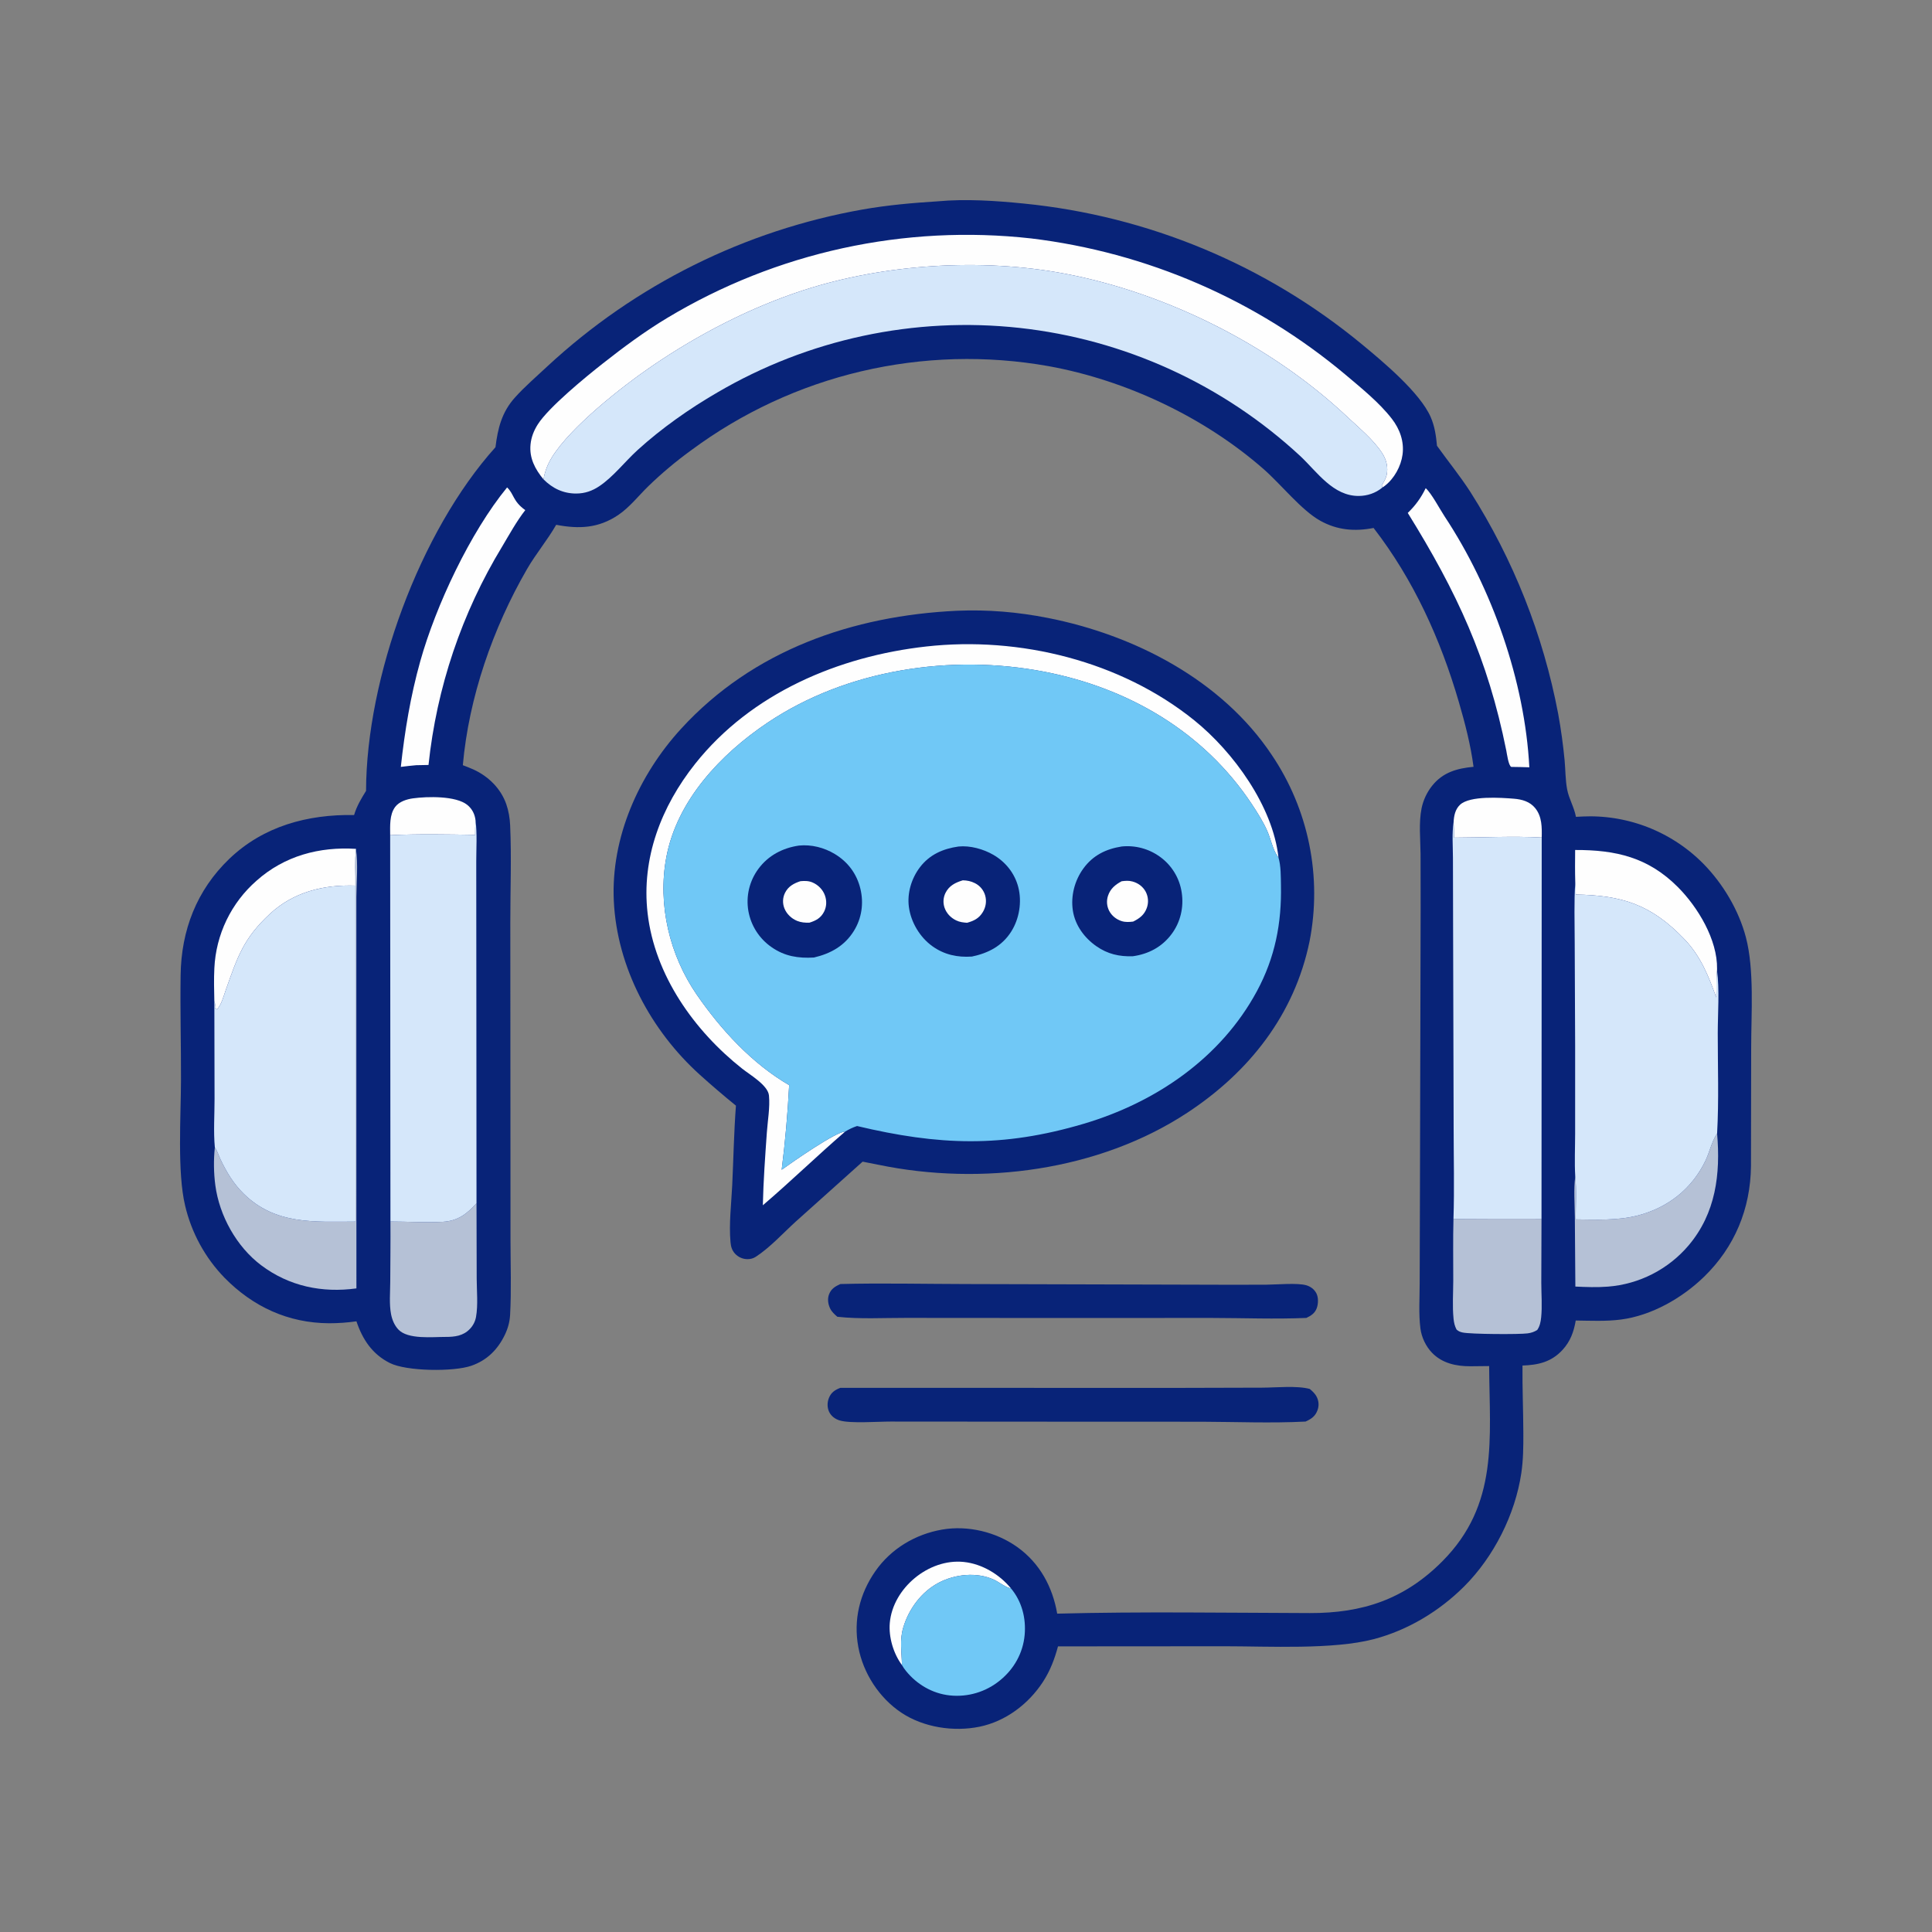 <svg xmlns="http://www.w3.org/2000/svg" version="1.1" xmlns:xlink="http://www.w3.org/1999/xlink" xmlns:svgjs="http://svgjs.com/svgjs" width="1024" height="1024"><rect width="100%" height="100%" fill="#808080" stroke="none"/><svg xmlns="http://www.w3.org/2000/svg" xmlns:xlink="http://www.w3.org/1999/xlink" width="1024" height="1024">
	<path fill="#082378" d="M445.41 680.565C467.429 680 489.636 680.528 511.673 680.57L635.889 680.905Q653.571 681.002 671.254 680.909C676.463 680.882 687.727 679.848 692.383 681.226C694.649 681.897 696.531 683.304 697.661 685.395C698.854 687.602 698.75 690.967 697.928 693.286C696.958 696.021 694.904 697.35 692.395 698.529C675.863 699.238 659.008 698.564 642.448 698.541L547.99 698.558L480.226 698.51C468.271 698.476 455.665 699.232 443.804 697.914C442.303 696.606 440.866 695.343 439.987 693.517C438.887 691.231 438.484 688.489 439.39 686.072C440.514 683.074 442.63 681.835 445.41 680.565Z"></path>
	<path fill="#082378" d="M445.377 735.595L626.782 735.605L669.027 735.492C676.276 735.467 687.422 734.319 694.212 736.18C695.734 737.469 697.095 738.714 697.972 740.541Q698.165 740.937 698.318 741.351Q698.47 741.764 698.58 742.191Q698.691 742.618 698.757 743.054Q698.824 743.49 698.847 743.93Q698.869 744.37 698.848 744.811Q698.826 745.251 698.76 745.687Q698.694 746.123 698.585 746.55Q698.476 746.977 698.324 747.391C697.144 750.662 695.013 752.086 691.966 753.456C673.829 754.384 655.307 753.609 637.133 753.545L546.081 753.51L472.052 753.458C465.417 753.434 450.75 754.569 445.085 752.877C442.658 752.151 440.562 750.621 439.458 748.302C438.355 745.983 438.41 743.256 439.364 740.897C440.543 737.982 442.551 736.695 445.377 735.595Z"></path>
	<path fill="#082378" d="M507.262 323.713C523.609 323.031 539.421 324.368 555.469 327.535C601.31 336.578 647.629 360.443 674.112 400.205Q675.014 401.544 675.883 402.905Q676.752 404.266 677.588 405.647Q678.423 407.029 679.224 408.431Q680.025 409.833 680.792 411.254Q681.558 412.675 682.29 414.114Q683.021 415.554 683.717 417.011Q684.413 418.468 685.072 419.942Q685.732 421.415 686.355 422.905Q686.979 424.394 687.565 425.898Q688.152 427.403 688.701 428.921Q689.251 430.439 689.763 431.97Q690.275 433.502 690.749 435.045Q691.223 436.589 691.659 438.143Q692.096 439.698 692.493 441.263Q692.891 442.827 693.25 444.402Q693.61 445.976 693.93 447.558Q694.251 449.141 694.532 450.731Q694.814 452.32 695.056 453.917Q695.299 455.513 695.502 457.115Q695.705 458.717 695.869 460.323Q696.032 461.929 696.156 463.539Q696.281 465.149 696.365 466.761Q696.45 468.374 696.495 469.988Q696.54 471.602 696.545 473.216Q696.55 474.831 696.516 476.445Q696.482 478.059 696.408 479.672Q696.334 481.285 696.22 482.896Q696.106 484.506 695.953 486.114Q695.8 487.721 695.608 489.324Q695.415 490.927 695.183 492.525Q694.951 494.123 694.68 495.715Q694.409 497.306 694.099 498.891C686.098 537.845 662.035 568.25 629.29 589.776C582.344 620.638 520.12 628.636 465.673 617.368L457.207 615.702L421.749 647.487C415.109 653.521 408.16 661.189 400.637 666.088C399.245 666.995 397.84 667.376 396.177 667.377Q395.705 667.375 395.235 667.324Q394.766 667.273 394.304 667.173Q393.842 667.073 393.394 666.925Q392.945 666.777 392.514 666.584Q392.083 666.39 391.675 666.153Q391.267 665.915 390.885 665.636Q390.504 665.357 390.154 665.04Q389.804 664.723 389.489 664.371C387.931 662.638 387.398 660.706 387.19 658.436C386.296 648.676 387.629 637.955 388.093 628.152C388.758 614.121 388.999 600.018 390.061 586.015Q380.29 578.083 370.943 569.656C345.014 546.259 326.996 512.702 325.332 477.503C323.745 443.938 338.552 410.779 360.979 386.275C399.16 344.558 451.976 326.307 507.262 323.713Z"></path>
	<path fill="#FEFEFE" d="M404.323 638.818C404.605 626.008 405.543 612.985 406.451 600.196C406.901 593.854 408.17 586.956 407.57 580.643C407.053 575.217 397.547 569.714 393.414 566.45C367.929 546.323 347.001 516.854 343.239 484.007C339.9 454.85 350.462 427.483 368.447 404.834C398.164 367.41 444.445 347.836 490.999 342.648C540.395 337.142 594.004 350.343 632.986 381.782C653.701 398.49 674.666 427.354 677.615 454.489C677.46 454.281 677.301 454.076 677.15 453.865C674.619 450.336 673.486 444.524 671.694 440.46C669.585 435.674 666.428 430.657 663.539 426.295C638.186 388.018 598.32 364.722 553.697 356.059C504.24 346.458 448.845 354.784 406.653 383.15C381.944 399.762 358.792 424.256 353.157 454.404C348.456 479.554 354.917 506.356 369.334 527.241C382.176 545.846 398.642 563.746 418.269 575.145Q417.116 597.644 414.312 619.998C419.614 616.155 443.241 599.653 447.94 599.779C433.156 612.51 419.183 626.136 404.323 638.818Z"></path>
	<path fill="#70C8F6" d="M418.269 575.145C398.642 563.746 382.176 545.846 369.334 527.241C354.917 506.356 348.456 479.554 353.157 454.404C358.792 424.256 381.944 399.762 406.653 383.15C448.845 354.784 504.24 346.458 553.697 356.059C598.32 364.722 638.186 388.018 663.539 426.295C666.428 430.657 669.585 435.674 671.694 440.46C673.486 444.524 674.619 450.336 677.15 453.865C677.301 454.076 677.46 454.281 677.615 454.489C678.956 458.988 678.838 464.58 678.932 469.249C679.337 489.356 675.785 507.55 666.204 525.318C647.03 560.878 612.446 584.356 574.359 595.634C531.231 608.403 497.574 607.115 454.254 596.816C451.948 597.593 450.016 598.511 447.94 599.779C443.241 599.653 419.614 616.155 414.312 619.998Q417.116 597.644 418.269 575.145Z"></path>
	<path fill="#082378" d="M594.52 448.653Q595.186 448.585 595.854 448.547Q596.522 448.509 597.191 448.501Q597.861 448.494 598.529 448.517Q599.198 448.54 599.865 448.593Q600.533 448.646 601.197 448.73Q601.861 448.813 602.52 448.927Q603.18 449.041 603.833 449.185Q604.487 449.328 605.133 449.501Q605.78 449.675 606.418 449.877Q607.056 450.08 607.684 450.311Q608.312 450.542 608.929 450.802Q609.545 451.061 610.15 451.349Q610.754 451.636 611.345 451.951Q611.936 452.266 612.512 452.607Q613.087 452.948 613.647 453.315Q614.207 453.682 614.749 454.074Q615.331 454.491 615.892 454.936Q616.453 455.381 616.99 455.854Q617.528 456.327 618.041 456.827Q618.553 457.326 619.041 457.851Q619.528 458.376 619.988 458.924Q620.448 459.473 620.88 460.044Q621.312 460.615 621.714 461.207Q622.117 461.799 622.489 462.41Q622.861 463.022 623.202 463.652Q623.543 464.281 623.852 464.927Q624.161 465.573 624.437 466.234Q624.713 466.894 624.955 467.568Q625.197 468.242 625.405 468.927Q625.613 469.612 625.786 470.307Q625.96 471.001 626.098 471.704Q626.236 472.406 626.338 473.115C627.51 480.897 625.679 488.799 620.935 495.127C615.834 501.93 608.727 505.676 600.388 506.837C593.187 507.064 587.055 505.671 581.074 501.496C574.735 497.072 569.835 490.419 568.642 482.663C567.441 474.85 569.592 466.659 574.226 460.297C579.317 453.309 586.229 449.973 594.52 448.653Z"></path>
	<path fill="#FEFEFE" d="M594.486 467.084C596.479 466.819 598.245 466.673 600.211 467.203C603.191 468.006 605.774 469.875 607.239 472.623Q607.5 473.12 607.708 473.641Q607.915 474.163 608.067 474.703Q608.219 475.243 608.313 475.796Q608.408 476.35 608.444 476.91Q608.48 477.47 608.457 478.03Q608.434 478.591 608.352 479.146Q608.271 479.702 608.132 480.245Q607.992 480.789 607.797 481.315C606.467 484.933 603.916 486.823 600.58 488.46C598.576 488.7 596.564 488.832 594.603 488.24C591.74 487.376 589.205 485.369 587.847 482.691Q587.616 482.235 587.431 481.758Q587.246 481.281 587.109 480.787Q586.973 480.294 586.886 479.79Q586.799 479.286 586.762 478.776Q586.726 478.265 586.74 477.754Q586.755 477.243 586.82 476.735Q586.885 476.228 587 475.729Q587.115 475.231 587.279 474.746C588.511 471.03 591.149 468.867 594.486 467.084Z"></path>
	<path fill="#082378" d="M508.033 448.671C514.187 448.061 521.181 449.998 526.503 453.078C533.001 456.84 537.853 462.931 539.722 470.253C541.702 478.012 540.263 486.956 535.99 493.719C531.118 501.433 523.789 505.175 515.16 506.994C507.471 507.533 500.415 506.015 494.105 501.459C487.517 496.702 482.813 488.795 481.733 480.742C480.743 473.353 483.091 465.556 487.59 459.653C492.732 452.904 499.876 449.826 508.033 448.671Z"></path>
	<path fill="#FEFEFE" d="M510.311 466.584C512.615 466.632 514.64 467.038 516.713 468.085Q517.211 468.331 517.679 468.629Q518.148 468.926 518.583 469.271Q519.018 469.616 519.415 470.005Q519.811 470.394 520.165 470.822Q520.518 471.25 520.824 471.714Q521.131 472.177 521.387 472.669Q521.643 473.162 521.846 473.679Q522.049 474.196 522.196 474.731C522.993 477.67 522.52 480.735 520.967 483.341C518.949 486.726 516.246 488.072 512.567 489.092C510.545 488.941 508.664 488.733 506.814 487.842C503.962 486.47 501.67 484.129 500.631 481.112Q500.465 480.632 500.347 480.137Q500.229 479.643 500.162 479.139Q500.094 478.635 500.077 478.127Q500.059 477.619 500.093 477.112Q500.126 476.605 500.21 476.103Q500.294 475.602 500.427 475.111Q500.561 474.621 500.742 474.146Q500.924 473.671 501.152 473.217C503.08 469.398 506.391 467.772 510.311 466.584Z"></path>
	<path fill="#082378" d="M423.507 448.164C430.069 447.513 436.766 449.225 442.394 452.597C449.379 456.782 454.12 463.142 456.024 471.048C457.87 478.711 456.77 486.616 452.601 493.363C447.674 501.336 440.279 505.433 431.385 507.51C423.101 507.98 415.905 506.874 408.971 502.03Q408.368 501.615 407.787 501.17Q407.205 500.726 406.646 500.253Q406.088 499.78 405.553 499.28Q405.018 498.78 404.509 498.254Q404 497.728 403.518 497.178Q403.035 496.627 402.581 496.053Q402.126 495.479 401.701 494.884Q401.275 494.288 400.88 493.672Q400.485 493.056 400.12 492.421Q399.756 491.786 399.423 491.134Q399.091 490.482 398.791 489.814Q398.492 489.147 398.225 488.465Q397.959 487.783 397.727 487.089Q397.495 486.394 397.298 485.689Q397.101 484.985 396.939 484.271Q396.776 483.557 396.65 482.836Q396.524 482.108 396.435 481.375Q396.347 480.642 396.295 479.906Q396.244 479.169 396.229 478.431Q396.215 477.693 396.239 476.955Q396.262 476.217 396.322 475.481Q396.383 474.745 396.481 474.013Q396.579 473.281 396.713 472.555Q396.848 471.829 397.02 471.111Q397.191 470.393 397.399 469.684Q397.606 468.975 397.849 468.278Q398.092 467.581 398.371 466.897Q398.649 466.213 398.961 465.544Q399.274 464.875 399.62 464.223Q399.966 463.57 400.344 462.936Q400.723 462.302 401.133 461.688Q401.543 461.074 401.984 460.482C407.234 453.381 414.869 449.414 423.507 448.164Z"></path>
	<path fill="#FEFEFE" d="M424.233 467.047C426.467 466.852 428.527 466.812 430.632 467.713C433.678 469.017 436.163 471.534 437.258 474.676C438.251 477.528 438.136 480.59 436.738 483.287C435.03 486.586 432.439 487.972 429.016 489.034C426.785 489.114 424.553 488.937 422.47 488.082C419.468 486.849 416.916 484.427 415.729 481.385Q415.533 480.889 415.391 480.375Q415.248 479.861 415.161 479.335Q415.074 478.808 415.043 478.276Q415.012 477.744 415.038 477.211Q415.063 476.678 415.145 476.151Q415.227 475.624 415.364 475.108Q415.501 474.593 415.692 474.095Q415.883 473.597 416.126 473.122C417.863 469.746 420.762 468.19 424.233 467.047Z"></path>
	<path fill="#082378" d="M496.98 106.709C511.877 105.325 527.789 106.396 542.656 107.89Q545.722 108.194 548.782 108.554Q551.841 108.915 554.894 109.332Q557.946 109.749 560.99 110.222Q564.035 110.696 567.07 111.225Q570.105 111.755 573.129 112.341Q576.154 112.926 579.167 113.568Q582.18 114.209 585.181 114.907Q588.182 115.604 591.17 116.356Q594.157 117.109 597.13 117.917Q600.103 118.725 603.061 119.587Q606.019 120.45 608.96 121.367Q611.901 122.284 614.825 123.256Q617.748 124.227 620.653 125.252Q623.559 126.278 626.444 127.357Q629.33 128.436 632.195 129.568Q635.061 130.7 637.904 131.885Q640.748 133.07 643.57 134.307Q646.391 135.544 649.189 136.834Q651.987 138.123 654.761 139.464Q657.535 140.805 660.283 142.197Q663.032 143.589 665.754 145.032Q668.476 146.474 671.171 147.967Q673.866 149.46 676.533 151.002Q679.2 152.544 681.838 154.136Q684.476 155.727 687.084 157.367Q689.692 159.007 692.27 160.695Q694.847 162.383 697.393 164.118Q699.938 165.853 702.451 167.635Q704.965 169.417 707.444 171.246Q709.924 173.074 712.369 174.948Q714.815 176.821 717.225 178.74Q719.636 180.659 722.01 182.622C733.241 191.908 752.608 208.098 758.283 221.023C760.446 225.949 761.132 230.974 761.637 236.284C767.486 244.448 773.838 252.238 779.293 260.685Q783.562 267.398 787.509 274.305Q791.455 281.212 795.07 288.299Q798.685 295.385 801.961 302.635Q805.236 309.885 808.165 317.281Q811.093 324.678 813.669 332.205Q816.244 339.732 818.459 347.372Q820.675 355.013 822.527 362.749Q824.379 370.486 825.862 378.302Q828.099 390.596 829.284 403.036C829.738 408.062 829.68 413.486 830.622 418.423C831.571 423.396 834.316 427.774 835.285 432.942Q839.14 432.695 843.003 432.666Q844.044 432.67 845.086 432.7Q846.127 432.73 847.167 432.786Q848.207 432.841 849.245 432.923Q850.283 433.004 851.319 433.111Q852.355 433.217 853.388 433.349Q854.421 433.482 855.451 433.639Q856.48 433.797 857.506 433.98Q858.531 434.163 859.552 434.371Q860.572 434.579 861.587 434.812Q862.602 435.045 863.611 435.304Q864.62 435.562 865.622 435.845Q866.625 436.127 867.62 436.435Q868.615 436.742 869.602 437.074Q870.589 437.406 871.568 437.762Q872.547 438.118 873.516 438.499Q874.486 438.879 875.446 439.283Q876.406 439.686 877.356 440.114Q878.306 440.541 879.245 440.992Q880.184 441.443 881.111 441.916Q882.039 442.39 882.954 442.886Q883.87 443.383 884.773 443.901Q885.676 444.42 886.566 444.961Q887.456 445.502 888.333 446.064Q889.209 446.627 890.072 447.211Q890.934 447.795 891.782 448.4Q892.629 449.005 893.462 449.631Q894.294 450.257 895.111 450.903Q895.928 451.549 896.729 452.215Q897.53 452.881 898.314 453.566Q899.098 454.252 899.865 454.956Q900.632 455.661 901.381 456.384Q902.131 457.107 902.862 457.849C913.231 468.424 921.582 482.434 925.361 496.79C929.891 514.004 928.162 537.321 928.157 555.349L928.055 618.102C927.804 640.67 919.415 660.965 903.165 676.737C891.527 688.035 875.346 697.291 859.077 699.392C851.195 700.409 843.108 699.997 835.175 699.904C834.156 705.855 832.338 710.947 828.182 715.466C822.244 721.924 815.307 723.469 806.95 723.766C806.838 735.72 807.364 747.697 807.402 759.657C807.425 766.716 807.373 773.747 806.335 780.747C803.078 802.708 791.735 825.165 776.038 840.835C762.851 853.999 746.126 864.073 728.064 868.798C706.572 874.422 672.36 872.554 649.312 872.55L560.761 872.613C558.952 879.351 556.621 885.515 552.8 891.393C545.155 903.154 533.016 912.37 519.116 915.207C505.393 918.007 489.379 915.565 477.657 907.704C465.921 899.833 457.492 886.809 454.921 872.942C452.257 858.573 455.629 844.706 463.954 832.758C472.243 820.862 485.146 813.16 499.389 810.703C512.992 808.358 527.966 811.966 539.176 819.967C551.092 828.473 557.89 841.081 560.339 855.264C604.917 854.116 649.653 854.83 694.246 854.96C722.168 855.041 744.404 847.679 764.431 827.56C794.481 797.373 789.501 762.601 789.279 724.045L779.327 724.147C771.848 724.166 764.421 722.604 759.003 716.996C755.747 713.626 753.459 708.816 752.858 704.167C751.851 696.367 752.464 687.917 752.457 680.021L752.602 631.654L752.968 481.25L752.927 452.554C752.847 444.717 751.922 436.109 753.462 428.423Q753.799 426.789 754.325 425.206Q754.851 423.623 755.559 422.113Q756.266 420.602 757.146 419.184Q758.025 417.767 759.064 416.462C764.804 409.284 772.292 407.258 781.005 406.421C779.483 394.832 776.491 383.31 773.226 372.102C763.567 338.944 749.262 307.292 728.024 279.834C718.003 281.79 708.733 281 699.743 275.986C689.786 270.434 679.001 256.763 669.818 248.708C638.385 221.136 596.903 201.545 555.817 194.074Q552.737 193.526 549.644 193.057Q546.551 192.587 543.448 192.197Q540.344 191.807 537.231 191.495Q534.118 191.184 530.999 190.952Q527.879 190.72 524.754 190.567Q521.63 190.415 518.503 190.342Q515.375 190.269 512.247 190.275Q509.119 190.282 505.991 190.368Q502.864 190.454 499.741 190.62Q496.617 190.786 493.498 191.031Q490.379 191.276 487.268 191.601Q484.157 191.925 481.054 192.329Q477.952 192.732 474.861 193.214Q471.771 193.697 468.693 194.258Q465.615 194.819 462.553 195.458Q459.491 196.097 456.446 196.813Q453.401 197.53 450.375 198.324Q447.349 199.118 444.344 199.989Q441.34 200.859 438.358 201.806Q435.377 202.753 432.42 203.776Q429.464 204.798 426.534 205.895Q423.605 206.993 420.704 208.164Q417.804 209.336 414.934 210.581Q412.064 211.826 409.227 213.143Q406.389 214.461 403.587 215.85Q400.784 217.24 398.017 218.7Q395.251 220.16 392.522 221.691Q389.794 223.221 387.105 224.82Q384.417 226.419 381.77 228.086Q379.122 229.753 376.519 231.487Q373.915 233.221 371.356 235.02Q368.797 236.82 366.285 238.684Q354.298 247.375 343.658 257.671C338.48 262.707 333.728 268.869 327.727 272.925C317.19 280.046 306.891 280.444 294.785 278.16C290.125 286.312 284.008 293.533 279.311 301.665C261.271 332.895 248.501 369.508 245.31 405.57C247.149 406.276 249.003 406.973 250.8 407.782C258.771 411.375 265.432 417.888 268.339 426.222C269.586 429.796 270.226 433.711 270.392 437.486C271.145 454.513 270.469 471.856 270.476 488.924L270.537 583.838L270.574 657.338C270.587 670.432 271.072 683.783 270.37 696.844C270.165 700.641 269.216 704.086 267.569 707.501C263.774 715.366 258.065 721.036 249.749 723.903C240.385 727.131 215.468 726.853 206.674 722.451C197.326 717.772 192.181 709.991 188.915 700.325Q181.692 701.358 174.395 701.354C152.733 701.237 134.081 692.597 118.976 677.218Q117.058 675.238 115.278 673.133Q113.498 671.029 111.863 668.809Q110.229 666.589 108.749 664.263Q107.268 661.938 105.947 659.519Q104.627 657.099 103.473 654.595Q102.318 652.092 101.336 649.517Q100.353 646.941 99.546 644.305Q98.739 641.669 98.112 638.985C93.899 621.361 95.879 591.655 95.929 572.623C95.978 554.029 95.466 535.397 95.73 516.812C96.067 493.032 104.242 471.789 121.529 455.206C139.631 437.84 163.167 431.555 187.676 431.982C189.106 427.195 191.407 423.389 194.011 419.176C194.212 359.236 222.37 281.801 262.609 237.032C263.854 227.015 265.936 218.534 272.824 210.815C278.085 204.919 284.371 199.568 290.131 194.148Q292.3 192.135 294.505 190.161Q296.71 188.188 298.951 186.254Q301.191 184.32 303.465 182.427Q305.739 180.533 308.047 178.681Q310.355 176.829 312.696 175.018Q315.036 173.207 317.409 171.439Q319.782 169.67 322.186 167.945Q324.59 166.219 327.025 164.537Q329.459 162.854 331.924 161.216Q334.388 159.578 336.882 157.984Q339.375 156.39 341.896 154.841Q344.418 153.292 346.967 151.788Q349.516 150.284 352.091 148.827Q354.666 147.369 357.267 145.957Q359.869 144.546 362.495 143.182Q365.12 141.817 367.77 140.5Q370.42 139.183 373.094 137.913Q375.767 136.644 378.462 135.422Q381.158 134.201 383.875 133.028Q386.592 131.855 389.329 130.731Q392.067 129.607 394.824 128.532Q397.581 127.457 400.357 126.432Q403.133 125.406 405.927 124.431Q408.721 123.456 411.532 122.53Q414.343 121.605 417.17 120.731Q419.997 119.856 422.84 119.032Q425.682 118.208 428.539 117.435Q431.395 116.663 434.265 115.941Q437.135 115.22 440.018 114.55Q442.9 113.88 445.794 113.262Q448.688 112.644 451.593 112.077Q454.498 111.511 457.412 110.997C470.505 108.699 483.725 107.541 496.98 106.709Z"></path>
	<path fill="#FEFEFE" d="M478.039 882.504C473.546 876.455 470.961 867.758 471.603 860.246C472.404 850.879 477.671 842.343 484.822 836.423C492.037 830.45 501.411 826.884 510.845 827.872C520.507 828.883 529.69 834.413 535.802 841.832C535.635 841.811 535.465 841.807 535.3 841.769C532.797 841.189 529.337 838.427 526.834 837.273C517.791 833.103 506.205 834.289 497.476 838.902C488.34 843.729 481.705 852.733 478.764 862.544C476.68 869.498 477.967 875.495 478.039 882.504Z"></path>
	<path fill="#FEFEFE" d="M206.795 442.668C206.785 437.765 206.365 431.801 209.457 427.675C211.557 424.873 215.554 423.602 218.87 423.145C226.46 422.1 241.644 421.737 247.674 426.617C250.297 428.74 251.704 431.607 252.057 434.924C251.891 437.461 251.797 439.947 251.84 442.492C236.795 442.251 221.84 441.953 206.795 442.668Z"></path>
	<path fill="#FEFEFE" d="M770.435 435.789C770.608 432.396 771.285 428.924 773.887 426.506C779.129 421.635 795.511 422.784 802.342 423.326C806.698 423.671 810.887 424.836 813.73 428.372C817.31 432.823 817.262 438.512 817.144 443.912C801.664 443.064 786.149 443.926 770.658 443.971C770.684 441.228 770.588 438.526 770.435 435.789Z"></path>
	<path fill="#FEFEFE" d="M834.859 450.51C856.467 450.453 873.582 454.386 889.318 470.184C899.908 480.816 910.326 498.038 910.081 513.573C910.076 513.839 910.064 514.104 910.056 514.369C909.473 518.985 909.89 523.948 909.623 528.641C905.528 517.158 901.333 506.717 892.744 497.755C875.194 479.443 859.835 474.56 835.21 474.121C835.227 471.884 835.094 469.7 834.918 467.472C834.744 461.817 834.813 456.166 834.859 450.51Z"></path>
	<path fill="#FEFEFE" d="M113.61 530.697C113.487 524.887 113.312 518.994 113.613 513.188Q113.689 511.533 113.848 509.884Q114.007 508.235 114.25 506.596Q114.492 504.957 114.817 503.332Q115.141 501.708 115.548 500.102Q115.954 498.495 116.441 496.912Q116.927 495.328 117.493 493.771Q118.059 492.214 118.703 490.688Q119.347 489.161 120.067 487.669Q120.787 486.177 121.582 484.723Q122.376 483.269 123.243 481.857Q124.11 480.446 125.047 479.079Q125.984 477.713 126.989 476.396Q127.993 475.078 129.063 473.813Q130.133 472.548 131.265 471.339Q132.398 470.129 133.59 468.979Q134.782 467.828 136.03 466.739C150.787 453.615 169.262 448.683 188.676 449.913C187.977 456.303 188.506 462.968 188.386 469.399C171.691 468.826 155.658 472.699 143.124 484.299C129.018 497.354 125.842 507.275 119.731 524.557C118.537 527.933 117.423 532.348 115.035 535.034L115.065 535.067L113.893 534.126C113.922 533.828 113.955 533.53 113.98 533.231C114.063 532.268 113.931 531.616 113.61 530.697Z"></path>
	<path fill="#FEFEFE" d="M755.649 258.738C758.819 261.614 763.129 269.871 765.705 273.765C790.806 311.701 808.22 361.097 810.575 406.684C807.395 406.542 804.2 406.534 801.017 406.473C799.518 405.828 798.694 399.449 798.374 397.859C788.514 348.845 772.225 313.934 746.144 271.861C750.287 267.838 753.127 263.933 755.649 258.738Z"></path>
	<path fill="#FEFEFE" d="M268.771 258.343C272.588 262.013 271.701 265.572 278.396 270.381C273.758 276.347 270.035 283.162 266.171 289.644Q264.171 292.935 262.263 296.279Q260.354 299.623 258.539 303.019Q256.724 306.415 255.003 309.86Q253.282 313.305 251.657 316.795Q250.032 320.286 248.504 323.821Q246.976 327.355 245.546 330.93Q244.116 334.505 242.785 338.119Q241.455 341.732 240.224 345.381Q238.994 349.03 237.864 352.711Q236.735 356.392 235.708 360.103Q234.681 363.814 233.756 367.552Q232.832 371.29 232.011 375.052Q231.19 378.814 230.473 382.598Q229.757 386.381 229.145 390.183Q228.533 393.984 228.026 397.801Q227.519 401.618 227.118 405.448L220.588 405.575C217.867 405.79 215.156 406.148 212.445 406.467C214.522 387.473 217.575 368.958 222.735 350.528C231.01 320.974 249.242 282.181 268.771 258.343Z"></path>
	<path fill="#B5C1D6" d="M188.676 449.913C189.834 458.07 188.955 467.163 188.891 475.431L188.889 517.333L188.907 682.879C170.728 685.363 153.243 681.763 138.405 670.594C125.378 660.788 116.275 644.357 114.133 628.254C113.269 621.763 113.17 614.663 113.869 608.156C115.175 609.947 115.945 612.569 116.91 614.591C120.125 621.326 123.757 627.371 129.101 632.64C145.986 649.282 166.606 647.535 188.427 647.475L188.386 469.399C188.506 462.968 187.977 456.303 188.676 449.913Z"></path>
	<path fill="#B5C1D6" d="M910.103 600.769C911.964 622.293 909.409 643.028 895.02 660.059Q894.023 661.234 892.97 662.359Q891.917 663.483 890.809 664.554Q889.702 665.626 888.543 666.641Q887.384 667.656 886.177 668.614Q884.969 669.571 883.716 670.467Q882.463 671.363 881.167 672.197Q879.871 673.03 878.536 673.799Q877.2 674.568 875.829 675.27Q874.457 675.972 873.053 676.605Q871.648 677.238 870.214 677.802Q868.78 678.365 867.32 678.857Q865.86 679.35 864.377 679.769Q862.894 680.189 861.393 680.535Q859.892 680.881 858.375 681.152Q856.858 681.424 855.33 681.62Q853.802 681.817 852.266 681.938C846.514 682.39 840.732 682.181 834.975 681.905L834.697 644.801C834.626 637.895 834.046 630.287 834.913 623.455C835.675 630.896 835.158 638.801 835.131 646.294C845.902 646.42 857.207 646.966 867.723 644.315C883.885 640.241 896.812 630.118 903.997 615.041C906.028 610.778 907.187 605.436 909.639 601.491C909.79 601.248 909.948 601.01 910.103 600.769Z"></path>
	<path fill="#B5C1D6" d="M206.943 647.431C216.164 647.425 225.573 648.098 234.768 647.573C242.654 647.124 247.533 643.391 252.558 637.741L252.658 677.707C252.682 684.122 253.422 691.628 252.316 697.919Q252.159 698.829 251.868 699.705Q251.577 700.581 251.158 701.404Q250.74 702.227 250.203 702.978Q249.665 703.729 249.022 704.391C245.517 708.066 240.999 708.605 236.174 708.592C229.25 708.573 216.178 710.06 211.13 704.66C209.068 702.455 207.848 699.541 207.279 696.607C206.223 691.167 206.817 684.96 206.838 679.407C206.877 668.751 207.029 658.086 206.943 647.431Z"></path>
	<path fill="#B5C1D6" d="M817.027 645.984L816.919 679.897C816.928 685.913 817.452 692.304 816.845 698.262C816.6 700.662 816.148 702.925 814.76 704.926C813.068 705.958 811.653 706.438 809.683 706.713C805.347 707.317 779.422 707.191 775.172 706.24C773.875 705.95 773.002 705.585 771.995 704.683C771.031 702.82 770.634 701.084 770.418 698.995C769.737 692.395 770.242 685.281 770.257 678.632C770.282 667.788 770.075 656.903 770.368 646.063Q793.697 645.893 817.027 645.984Z"></path>
	<path fill="#70C8F6" d="M478.039 882.504C477.967 875.495 476.68 869.498 478.764 862.544C481.705 852.733 488.34 843.729 497.476 838.902C506.205 834.289 517.791 833.103 526.834 837.273C529.337 838.427 532.797 841.189 535.3 841.769C535.465 841.807 535.635 841.811 535.802 841.832C541.62 848.767 543.913 857.711 543.078 866.664C542.19 876.185 537.449 884.607 530.047 890.616Q529.356 891.184 528.637 891.717Q527.919 892.251 527.174 892.747Q526.43 893.244 525.662 893.703Q524.894 894.162 524.104 894.583Q523.315 895.003 522.505 895.384Q521.695 895.765 520.867 896.105Q520.04 896.445 519.196 896.743Q518.352 897.041 517.495 897.297Q516.638 897.554 515.769 897.767Q514.9 897.98 514.021 898.15Q513.143 898.32 512.257 898.445Q511.371 898.571 510.48 898.653Q509.589 898.735 508.695 898.772Q507.801 898.809 506.906 898.802Q506.011 898.795 505.118 898.744Q504.225 898.692 503.335 898.596C494.218 897.609 485.934 892.765 480.199 885.653C479.413 884.678 478.631 883.607 478.039 882.504Z"></path>
	<path fill="#FEFEFE" d="M288.054 254.051C283.611 248.668 280.474 242.801 281.195 235.546C281.581 231.671 282.966 228.179 285.051 224.913C290.87 215.798 310.455 199.778 319.445 192.7C330.413 184.064 341.746 175.659 353.725 168.465Q356.416 166.848 359.139 165.285Q361.863 163.723 364.617 162.217Q367.372 160.71 370.157 159.26Q372.941 157.81 375.755 156.418Q378.569 155.025 381.41 153.69Q384.252 152.355 387.12 151.078Q389.988 149.801 392.882 148.583Q395.776 147.364 398.694 146.206Q401.612 145.047 404.552 143.948Q407.493 142.848 410.456 141.81Q413.419 140.771 416.402 139.792Q419.385 138.814 422.388 137.897Q425.391 136.98 428.411 136.124Q431.432 135.268 434.47 134.474Q437.507 133.68 440.56 132.948Q443.614 132.216 446.681 131.546Q449.748 130.877 452.829 130.27Q455.909 129.663 459.001 129.119Q462.093 128.576 465.196 128.095Q468.299 127.614 471.41 127.197Q474.522 126.779 477.642 126.426Q480.761 126.072 483.887 125.782Q487.014 125.492 490.145 125.265Q493.277 125.039 496.412 124.877Q499.547 124.714 502.685 124.616Q505.823 124.518 508.963 124.483Q512.102 124.449 515.242 124.479Q518.381 124.508 521.52 124.602Q524.658 124.696 527.793 124.853Q530.929 125.011 534.061 125.233Q537.193 125.454 540.319 125.74Q543.446 126.025 546.566 126.374Q549.425 126.719 552.277 127.116Q555.13 127.513 557.974 127.962Q560.819 128.41 563.655 128.91Q566.491 129.41 569.318 129.961Q572.144 130.512 574.96 131.113Q577.777 131.715 580.581 132.368Q583.386 133.021 586.179 133.724Q588.971 134.428 591.751 135.181Q594.53 135.935 597.296 136.739Q600.061 137.543 602.811 138.397Q605.562 139.25 608.296 140.154Q611.031 141.057 613.748 142.009Q616.466 142.962 619.166 143.964Q621.866 144.965 624.547 146.015Q627.229 147.065 629.891 148.164Q632.553 149.262 635.195 150.409Q637.837 151.555 640.457 152.749Q643.078 153.943 645.676 155.184Q648.275 156.426 650.851 157.713Q653.426 159.001 655.978 160.336Q658.531 161.67 661.058 163.05Q663.585 164.43 666.088 165.856Q668.59 167.282 671.066 168.752Q673.542 170.223 675.991 171.738Q678.44 173.253 680.861 174.812Q683.282 176.372 685.675 177.974Q688.067 179.577 690.43 181.223Q692.794 182.868 695.127 184.557Q697.46 186.245 699.762 187.975Q702.064 189.705 704.335 191.476Q706.605 193.247 708.844 195.06Q711.082 196.872 713.287 198.724C721.533 205.699 731.088 213.391 737.711 221.969C741.938 227.444 744.307 233.989 743.375 240.958C742.551 247.127 739.001 253.616 734.018 257.471C733.336 257.999 733.312 257.991 732.68 258.361L732.386 257.25C733.297 255.624 734.442 253.835 734.891 252.018C735.904 247.912 734.833 243.623 732.563 240.141C727.889 232.972 720.269 226.755 714.036 220.885C673.984 183.165 618.378 155.281 564.339 145.043C520.087 136.659 468.573 139.911 425.789 153.842C397.587 163.024 370.246 177.184 345.785 193.872C329.655 204.876 302.339 226.356 292.481 242.448C290.172 246.217 288.867 249.719 288.054 254.051Z"></path>
	<path fill="#D5E7FA" d="M252.057 434.924C252.964 442.016 252.414 449.659 252.422 456.825L252.456 498.279L252.558 637.741C247.533 643.391 242.654 647.124 234.768 647.573C225.573 648.098 216.164 647.425 206.943 647.431L206.795 442.668C221.84 441.953 236.795 442.251 251.84 442.492C251.797 439.947 251.891 437.461 252.057 434.924Z"></path>
	<path fill="#D5E7FA" d="M770.368 646.063C770.884 629.937 770.467 613.649 770.456 597.508L770.17 490.131L770.091 454.742C770.075 448.554 769.522 441.89 770.435 435.789C770.588 438.526 770.684 441.228 770.658 443.971C786.149 443.926 801.664 443.064 817.144 443.912L817.027 645.984Q793.697 645.893 770.368 646.063Z"></path>
	<path fill="#D5E7FA" d="M834.918 467.472C835.094 469.7 835.227 471.884 835.21 474.121C859.835 474.56 875.194 479.443 892.744 497.755C901.333 506.717 905.528 517.158 909.623 528.641C909.89 523.948 909.473 518.985 910.056 514.369C911.443 524.355 910.453 537.321 910.448 547.68C910.439 565.303 911.086 583.183 910.103 600.769C909.948 601.01 909.79 601.248 909.639 601.491C907.187 605.436 906.028 610.778 903.997 615.041C896.812 630.118 883.885 640.241 867.723 644.315C857.207 646.966 845.902 646.42 835.131 646.294C835.158 638.801 835.675 630.896 834.913 623.455C834.469 616.019 834.849 608.319 834.855 600.863L834.861 554.535L834.626 499.318C834.607 488.753 834.239 478.009 834.918 467.472Z"></path>
	<path fill="#D5E7FA" d="M188.386 469.399L188.427 647.475C166.606 647.535 145.986 649.282 129.101 632.64C123.757 627.371 120.125 621.326 116.91 614.591C115.945 612.569 115.175 609.947 113.869 608.156C113.098 599.759 113.727 590.828 113.718 582.383L113.61 530.697C113.931 531.616 114.063 532.268 113.98 533.231C113.955 533.53 113.922 533.828 113.893 534.126L115.065 535.067L115.035 535.034C117.423 532.348 118.537 527.933 119.731 524.557C125.842 507.275 129.018 497.354 143.124 484.299C155.658 472.699 171.691 468.826 188.386 469.399Z"></path>
	<path fill="#D5E7FA" d="M288.054 254.051C288.867 249.719 290.172 246.217 292.481 242.448C302.339 226.356 329.655 204.876 345.785 193.872C370.246 177.184 397.587 163.024 425.789 153.842C468.573 139.911 520.087 136.659 564.339 145.043C618.378 155.281 673.984 183.165 714.036 220.885C720.269 226.755 727.889 232.972 732.563 240.141C734.833 243.623 735.904 247.912 734.891 252.018C734.442 253.835 733.297 255.624 732.386 257.25L732.68 258.361C732.639 258.411 732.607 258.471 732.557 258.512C729.056 261.372 724.703 262.831 720.208 262.865C706.641 262.968 698.254 250.315 689.338 241.874Q685.521 238.33 681.565 234.942Q677.609 231.554 673.521 228.327Q669.434 225.099 665.22 222.037Q661.006 218.976 656.674 216.085Q652.341 213.194 647.897 210.479Q643.452 207.763 638.903 205.227Q634.353 202.692 629.706 200.34Q625.059 197.988 620.322 195.823Q615.584 193.659 610.764 191.685Q605.944 189.712 601.049 187.932Q596.154 186.153 591.192 184.571Q586.23 182.988 581.208 181.605Q576.187 180.222 571.114 179.041Q566.041 177.86 560.925 176.882Q555.81 175.905 550.659 175.132Q545.508 174.36 540.33 173.794Q535.153 173.228 529.957 172.869Q524.761 172.51 519.555 172.359Q514.348 172.208 509.14 172.265Q503.932 172.322 498.73 172.588Q493.529 172.853 488.342 173.325Q483.155 173.798 477.991 174.478Q472.827 175.157 467.694 176.043Q462.562 176.928 457.469 178.018Q452.375 179.107 447.33 180.4Q442.284 181.692 437.294 183.185Q432.304 184.677 427.378 186.368Q422.452 188.059 417.597 189.945Q412.742 191.832 407.967 193.911Q403.191 195.989 398.502 198.257Q393.814 200.525 389.219 202.979Q384.625 205.432 380.132 208.067C365.345 216.636 350.612 227.024 337.97 238.504C331.254 244.603 325.124 252.678 317.633 257.7C313.896 260.206 310.016 261.548 305.505 261.581C298.567 261.632 292.884 258.865 288.054 254.051Z"></path>
</svg><style>@media (prefers-color-scheme: light) { :root { filter: none; } }
</style></svg>